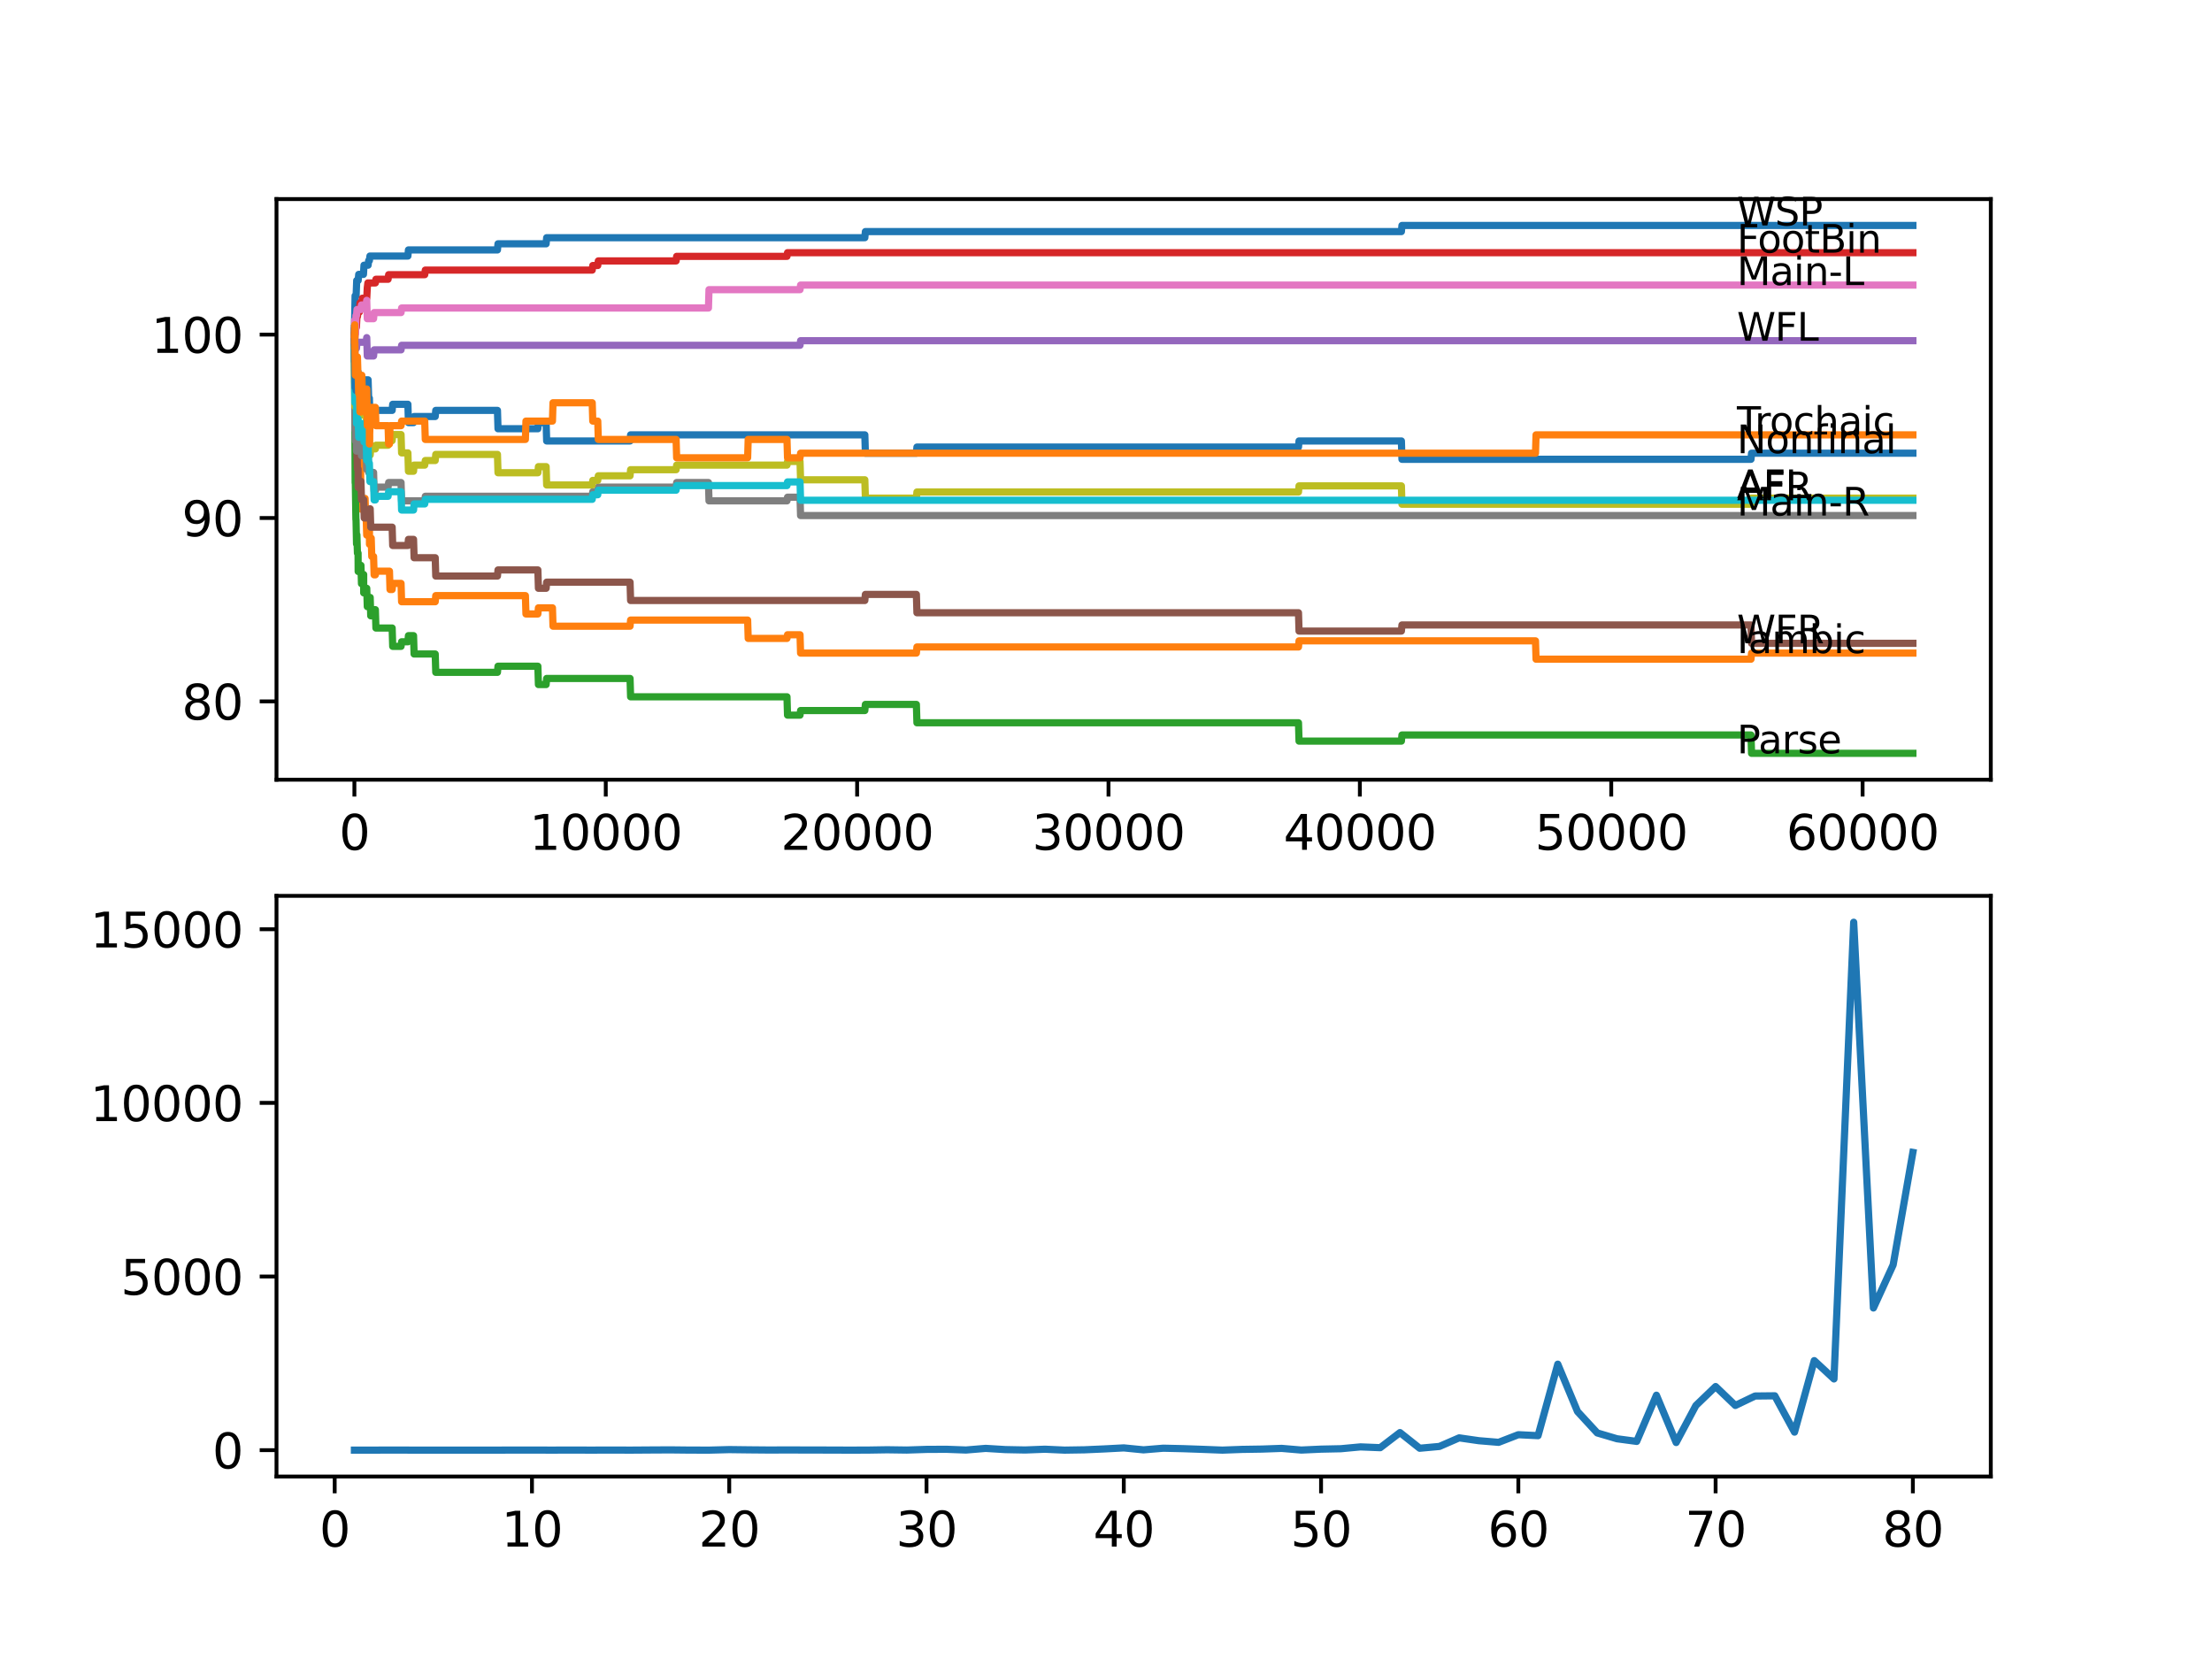 <?xml version="1.0" encoding="utf-8" standalone="no"?>
<!DOCTYPE svg PUBLIC "-//W3C//DTD SVG 1.1//EN"
  "http://www.w3.org/Graphics/SVG/1.1/DTD/svg11.dtd">
<svg xmlns:xlink="http://www.w3.org/1999/xlink" width="460.8pt" height="345.6pt" viewBox="0 0 460.8 345.6" xmlns="http://www.w3.org/2000/svg" version="1.1">
 <defs>
  <style type="text/css">*{stroke-linejoin: round; stroke-linecap: butt}</style>
 </defs>
 <g id="figure_1">
  <g id="patch_1">
   <path d="M 0 345.6 
L 460.8 345.6 
L 460.8 0 
L 0 0 
z
" style="fill: #ffffff"/>
  </g>
  <g id="axes_1">
   <g id="patch_2">
    <path d="M 57.6 162.432 
L 414.72 162.432 
L 414.72 41.472 
L 57.6 41.472 
z
" style="fill: #ffffff"/>
   </g>
   <g id="matplotlib.axis_1">
    <g id="xtick_1">
     <g id="line2d_1">
      <defs>
       <path id="m9a04170267" d="M 0 0 
L 0 3.5 
" style="stroke: #000000; stroke-width: 0.8"/>
      </defs>
      <g>
       <use xlink:href="#m9a04170267" x="73.827" y="162.432" style="stroke: #000000; stroke-width: 0.8"/>
      </g>
     </g>
     <g id="text_1">
      <!-- 0 -->
      <g transform="translate(70.646 177.03)scale(0.1 -0.1)">
       <defs>
        <path id="DejaVuSans-30" d="M 2034 4250 
Q 1547 4250 1301 3770 
Q 1056 3291 1056 2328 
Q 1056 1369 1301 889 
Q 1547 409 2034 409 
Q 2525 409 2770 889 
Q 3016 1369 3016 2328 
Q 3016 3291 2770 3770 
Q 2525 4250 2034 4250 
z
M 2034 4750 
Q 2819 4750 3233 4129 
Q 3647 3509 3647 2328 
Q 3647 1150 3233 529 
Q 2819 -91 2034 -91 
Q 1250 -91 836 529 
Q 422 1150 422 2328 
Q 422 3509 836 4129 
Q 1250 4750 2034 4750 
z
" transform="scale(0.016)"/>
       </defs>
       <use xlink:href="#DejaVuSans-30"/>
      </g>
     </g>
    </g>
    <g id="xtick_2">
     <g id="line2d_2">
      <g>
       <use xlink:href="#m9a04170267" x="126.192" y="162.432" style="stroke: #000000; stroke-width: 0.8"/>
      </g>
     </g>
     <g id="text_2">
      <!-- 10000 -->
      <g transform="translate(110.286 177.03)scale(0.1 -0.1)">
       <defs>
        <path id="DejaVuSans-31" d="M 794 531 
L 1825 531 
L 1825 4091 
L 703 3866 
L 703 4441 
L 1819 4666 
L 2450 4666 
L 2450 531 
L 3481 531 
L 3481 0 
L 794 0 
L 794 531 
z
" transform="scale(0.016)"/>
       </defs>
       <use xlink:href="#DejaVuSans-31"/>
       <use xlink:href="#DejaVuSans-30" x="63.623"/>
       <use xlink:href="#DejaVuSans-30" x="127.246"/>
       <use xlink:href="#DejaVuSans-30" x="190.869"/>
       <use xlink:href="#DejaVuSans-30" x="254.492"/>
      </g>
     </g>
    </g>
    <g id="xtick_3">
     <g id="line2d_3">
      <g>
       <use xlink:href="#m9a04170267" x="178.556" y="162.432" style="stroke: #000000; stroke-width: 0.8"/>
      </g>
     </g>
     <g id="text_3">
      <!-- 20000 -->
      <g transform="translate(162.65 177.03)scale(0.1 -0.1)">
       <defs>
        <path id="DejaVuSans-32" d="M 1228 531 
L 3431 531 
L 3431 0 
L 469 0 
L 469 531 
Q 828 903 1448 1529 
Q 2069 2156 2228 2338 
Q 2531 2678 2651 2914 
Q 2772 3150 2772 3378 
Q 2772 3750 2511 3984 
Q 2250 4219 1831 4219 
Q 1534 4219 1204 4116 
Q 875 4013 500 3803 
L 500 4441 
Q 881 4594 1212 4672 
Q 1544 4750 1819 4750 
Q 2544 4750 2975 4387 
Q 3406 4025 3406 3419 
Q 3406 3131 3298 2873 
Q 3191 2616 2906 2266 
Q 2828 2175 2409 1742 
Q 1991 1309 1228 531 
z
" transform="scale(0.016)"/>
       </defs>
       <use xlink:href="#DejaVuSans-32"/>
       <use xlink:href="#DejaVuSans-30" x="63.623"/>
       <use xlink:href="#DejaVuSans-30" x="127.246"/>
       <use xlink:href="#DejaVuSans-30" x="190.869"/>
       <use xlink:href="#DejaVuSans-30" x="254.492"/>
      </g>
     </g>
    </g>
    <g id="xtick_4">
     <g id="line2d_4">
      <g>
       <use xlink:href="#m9a04170267" x="230.921" y="162.432" style="stroke: #000000; stroke-width: 0.8"/>
      </g>
     </g>
     <g id="text_4">
      <!-- 30000 -->
      <g transform="translate(215.015 177.03)scale(0.1 -0.1)">
       <defs>
        <path id="DejaVuSans-33" d="M 2597 2516 
Q 3050 2419 3304 2112 
Q 3559 1806 3559 1356 
Q 3559 666 3084 287 
Q 2609 -91 1734 -91 
Q 1441 -91 1130 -33 
Q 819 25 488 141 
L 488 750 
Q 750 597 1062 519 
Q 1375 441 1716 441 
Q 2309 441 2620 675 
Q 2931 909 2931 1356 
Q 2931 1769 2642 2001 
Q 2353 2234 1838 2234 
L 1294 2234 
L 1294 2753 
L 1863 2753 
Q 2328 2753 2575 2939 
Q 2822 3125 2822 3475 
Q 2822 3834 2567 4026 
Q 2313 4219 1838 4219 
Q 1578 4219 1281 4162 
Q 984 4106 628 3988 
L 628 4550 
Q 988 4650 1302 4700 
Q 1616 4750 1894 4750 
Q 2613 4750 3031 4423 
Q 3450 4097 3450 3541 
Q 3450 3153 3228 2886 
Q 3006 2619 2597 2516 
z
" transform="scale(0.016)"/>
       </defs>
       <use xlink:href="#DejaVuSans-33"/>
       <use xlink:href="#DejaVuSans-30" x="63.623"/>
       <use xlink:href="#DejaVuSans-30" x="127.246"/>
       <use xlink:href="#DejaVuSans-30" x="190.869"/>
       <use xlink:href="#DejaVuSans-30" x="254.492"/>
      </g>
     </g>
    </g>
    <g id="xtick_5">
     <g id="line2d_5">
      <g>
       <use xlink:href="#m9a04170267" x="283.285" y="162.432" style="stroke: #000000; stroke-width: 0.8"/>
      </g>
     </g>
     <g id="text_5">
      <!-- 40000 -->
      <g transform="translate(267.379 177.03)scale(0.1 -0.1)">
       <defs>
        <path id="DejaVuSans-34" d="M 2419 4116 
L 825 1625 
L 2419 1625 
L 2419 4116 
z
M 2253 4666 
L 3047 4666 
L 3047 1625 
L 3713 1625 
L 3713 1100 
L 3047 1100 
L 3047 0 
L 2419 0 
L 2419 1100 
L 313 1100 
L 313 1709 
L 2253 4666 
z
" transform="scale(0.016)"/>
       </defs>
       <use xlink:href="#DejaVuSans-34"/>
       <use xlink:href="#DejaVuSans-30" x="63.623"/>
       <use xlink:href="#DejaVuSans-30" x="127.246"/>
       <use xlink:href="#DejaVuSans-30" x="190.869"/>
       <use xlink:href="#DejaVuSans-30" x="254.492"/>
      </g>
     </g>
    </g>
    <g id="xtick_6">
     <g id="line2d_6">
      <g>
       <use xlink:href="#m9a04170267" x="335.65" y="162.432" style="stroke: #000000; stroke-width: 0.8"/>
      </g>
     </g>
     <g id="text_6">
      <!-- 50000 -->
      <g transform="translate(319.744 177.03)scale(0.1 -0.1)">
       <defs>
        <path id="DejaVuSans-35" d="M 691 4666 
L 3169 4666 
L 3169 4134 
L 1269 4134 
L 1269 2991 
Q 1406 3038 1543 3061 
Q 1681 3084 1819 3084 
Q 2600 3084 3056 2656 
Q 3513 2228 3513 1497 
Q 3513 744 3044 326 
Q 2575 -91 1722 -91 
Q 1428 -91 1123 -41 
Q 819 9 494 109 
L 494 744 
Q 775 591 1075 516 
Q 1375 441 1709 441 
Q 2250 441 2565 725 
Q 2881 1009 2881 1497 
Q 2881 1984 2565 2268 
Q 2250 2553 1709 2553 
Q 1456 2553 1204 2497 
Q 953 2441 691 2322 
L 691 4666 
z
" transform="scale(0.016)"/>
       </defs>
       <use xlink:href="#DejaVuSans-35"/>
       <use xlink:href="#DejaVuSans-30" x="63.623"/>
       <use xlink:href="#DejaVuSans-30" x="127.246"/>
       <use xlink:href="#DejaVuSans-30" x="190.869"/>
       <use xlink:href="#DejaVuSans-30" x="254.492"/>
      </g>
     </g>
    </g>
    <g id="xtick_7">
     <g id="line2d_7">
      <g>
       <use xlink:href="#m9a04170267" x="388.014" y="162.432" style="stroke: #000000; stroke-width: 0.8"/>
      </g>
     </g>
     <g id="text_7">
      <!-- 60000 -->
      <g transform="translate(372.108 177.03)scale(0.1 -0.1)">
       <defs>
        <path id="DejaVuSans-36" d="M 2113 2584 
Q 1688 2584 1439 2293 
Q 1191 2003 1191 1497 
Q 1191 994 1439 701 
Q 1688 409 2113 409 
Q 2538 409 2786 701 
Q 3034 994 3034 1497 
Q 3034 2003 2786 2293 
Q 2538 2584 2113 2584 
z
M 3366 4563 
L 3366 3988 
Q 3128 4100 2886 4159 
Q 2644 4219 2406 4219 
Q 1781 4219 1451 3797 
Q 1122 3375 1075 2522 
Q 1259 2794 1537 2939 
Q 1816 3084 2150 3084 
Q 2853 3084 3261 2657 
Q 3669 2231 3669 1497 
Q 3669 778 3244 343 
Q 2819 -91 2113 -91 
Q 1303 -91 875 529 
Q 447 1150 447 2328 
Q 447 3434 972 4092 
Q 1497 4750 2381 4750 
Q 2619 4750 2861 4703 
Q 3103 4656 3366 4563 
z
" transform="scale(0.016)"/>
       </defs>
       <use xlink:href="#DejaVuSans-36"/>
       <use xlink:href="#DejaVuSans-30" x="63.623"/>
       <use xlink:href="#DejaVuSans-30" x="127.246"/>
       <use xlink:href="#DejaVuSans-30" x="190.869"/>
       <use xlink:href="#DejaVuSans-30" x="254.492"/>
      </g>
     </g>
    </g>
   </g>
   <g id="matplotlib.axis_2">
    <g id="ytick_1">
     <g id="line2d_8">
      <defs>
       <path id="mec14434738" d="M 0 0 
L -3.5 0 
" style="stroke: #000000; stroke-width: 0.8"/>
      </defs>
      <g>
       <use xlink:href="#mec14434738" x="57.6" y="146.109" style="stroke: #000000; stroke-width: 0.8"/>
      </g>
     </g>
     <g id="text_8">
      <!-- 80 -->
      <g transform="translate(37.875 149.909)scale(0.1 -0.1)">
       <defs>
        <path id="DejaVuSans-38" d="M 2034 2216 
Q 1584 2216 1326 1975 
Q 1069 1734 1069 1313 
Q 1069 891 1326 650 
Q 1584 409 2034 409 
Q 2484 409 2743 651 
Q 3003 894 3003 1313 
Q 3003 1734 2745 1975 
Q 2488 2216 2034 2216 
z
M 1403 2484 
Q 997 2584 770 2862 
Q 544 3141 544 3541 
Q 544 4100 942 4425 
Q 1341 4750 2034 4750 
Q 2731 4750 3128 4425 
Q 3525 4100 3525 3541 
Q 3525 3141 3298 2862 
Q 3072 2584 2669 2484 
Q 3125 2378 3379 2068 
Q 3634 1759 3634 1313 
Q 3634 634 3220 271 
Q 2806 -91 2034 -91 
Q 1263 -91 848 271 
Q 434 634 434 1313 
Q 434 1759 690 2068 
Q 947 2378 1403 2484 
z
M 1172 3481 
Q 1172 3119 1398 2916 
Q 1625 2713 2034 2713 
Q 2441 2713 2670 2916 
Q 2900 3119 2900 3481 
Q 2900 3844 2670 4047 
Q 2441 4250 2034 4250 
Q 1625 4250 1398 4047 
Q 1172 3844 1172 3481 
z
" transform="scale(0.016)"/>
       </defs>
       <use xlink:href="#DejaVuSans-38"/>
       <use xlink:href="#DejaVuSans-30" x="63.623"/>
      </g>
     </g>
    </g>
    <g id="ytick_2">
     <g id="line2d_9">
      <g>
       <use xlink:href="#mec14434738" x="57.6" y="107.905" style="stroke: #000000; stroke-width: 0.8"/>
      </g>
     </g>
     <g id="text_9">
      <!-- 90 -->
      <g transform="translate(37.875 111.705)scale(0.1 -0.1)">
       <defs>
        <path id="DejaVuSans-39" d="M 703 97 
L 703 672 
Q 941 559 1184 500 
Q 1428 441 1663 441 
Q 2288 441 2617 861 
Q 2947 1281 2994 2138 
Q 2813 1869 2534 1725 
Q 2256 1581 1919 1581 
Q 1219 1581 811 2004 
Q 403 2428 403 3163 
Q 403 3881 828 4315 
Q 1253 4750 1959 4750 
Q 2769 4750 3195 4129 
Q 3622 3509 3622 2328 
Q 3622 1225 3098 567 
Q 2575 -91 1691 -91 
Q 1453 -91 1209 -44 
Q 966 3 703 97 
z
M 1959 2075 
Q 2384 2075 2632 2365 
Q 2881 2656 2881 3163 
Q 2881 3666 2632 3958 
Q 2384 4250 1959 4250 
Q 1534 4250 1286 3958 
Q 1038 3666 1038 3163 
Q 1038 2656 1286 2365 
Q 1534 2075 1959 2075 
z
" transform="scale(0.016)"/>
       </defs>
       <use xlink:href="#DejaVuSans-39"/>
       <use xlink:href="#DejaVuSans-30" x="63.623"/>
      </g>
     </g>
    </g>
    <g id="ytick_3">
     <g id="line2d_10">
      <g>
       <use xlink:href="#mec14434738" x="57.6" y="69.702" style="stroke: #000000; stroke-width: 0.8"/>
      </g>
     </g>
     <g id="text_10">
      <!-- 100 -->
      <g transform="translate(31.512 73.501)scale(0.1 -0.1)">
       <use xlink:href="#DejaVuSans-31"/>
       <use xlink:href="#DejaVuSans-30" x="63.623"/>
       <use xlink:href="#DejaVuSans-30" x="127.246"/>
      </g>
     </g>
    </g>
   </g>
   <g id="line2d_11">
    <path d="M 73.833 68.428 
L 73.838 68.428 
L 73.974 61.615 
L 74.189 61.615 
L 74.309 58.431 
L 74.613 58.431 
L 74.728 57.158 
L 75.713 57.158 
L 75.828 55.248 
L 76.681 55.248 
L 76.797 54.293 
L 76.948 54.293 
L 77.064 53.338 
L 84.971 53.338 
L 85.086 52.064 
L 103.628 52.064 
L 103.743 50.791 
L 113.766 50.791 
L 113.881 49.517 
L 180.159 49.517 
L 180.274 48.244 
L 291.936 48.244 
L 292.051 46.97 
L 398.487 46.97 
L 398.487 46.97 
" clip-path="url(#p9eb94f5af1)" style="fill: none; stroke: #1f77b4; stroke-width: 1.5; stroke-linecap: square"/>
   </g>
   <g id="line2d_12">
    <path d="M 73.833 69.702 
L 73.854 69.702 
L 73.979 81.99 
L 74.032 80.08 
L 74.037 83.901 
L 74.079 83.901 
L 74.121 83.901 
L 74.22 81.863 
L 74.346 97.145 
L 74.461 95.871 
L 74.592 95.871 
L 74.707 94.598 
L 74.964 94.598 
L 75.079 98.418 
L 75.131 98.418 
L 75.189 106.059 
L 75.247 105.104 
L 75.76 105.104 
L 75.875 103.83 
L 76.053 103.83 
L 76.168 107.651 
L 76.278 107.651 
L 76.393 111.471 
L 76.681 111.471 
L 76.797 110.516 
L 76.948 110.516 
L 76.964 109.561 
L 76.969 113.381 
L 77.043 113.381 
L 77.116 113.381 
L 77.231 112.108 
L 77.331 112.108 
L 77.446 115.928 
L 77.823 115.928 
L 77.938 119.749 
L 78.195 119.749 
L 78.31 118.985 
L 81.132 118.985 
L 81.248 122.805 
L 81.693 122.805 
L 81.808 121.532 
L 83.546 121.532 
L 83.662 125.352 
L 90.663 125.352 
L 90.778 124.078 
L 109.451 124.078 
L 109.566 127.899 
L 112.048 127.899 
L 112.164 126.625 
L 115.085 126.625 
L 115.201 130.446 
L 131.25 130.446 
L 131.366 129.172 
L 155.746 129.172 
L 155.862 132.993 
L 163.942 132.993 
L 164.057 132.229 
L 166.659 132.229 
L 166.774 136.049 
L 190.899 136.049 
L 191.014 134.776 
L 270.498 134.776 
L 270.613 133.502 
L 319.872 133.502 
L 319.988 137.322 
L 364.765 137.322 
L 364.88 136.049 
L 398.487 136.049 
L 398.487 136.049 
" clip-path="url(#p9eb94f5af1)" style="fill: none; stroke: #ff7f0e; stroke-width: 1.5; stroke-linecap: square"/>
   </g>
   <g id="line2d_13">
    <path d="M 73.833 68.428 
L 73.985 100.583 
L 74.021 100.583 
L 74.142 108.224 
L 74.168 108.224 
L 74.273 113.318 
L 74.283 111.407 
L 74.346 111.407 
L 74.461 115.228 
L 74.592 115.228 
L 74.613 119.048 
L 74.702 117.775 
L 75.189 117.775 
L 75.304 121.595 
L 75.713 121.595 
L 75.76 119.685 
L 75.765 123.505 
L 75.817 123.505 
L 76.278 123.505 
L 76.393 122.55 
L 76.399 122.55 
L 76.514 126.371 
L 76.681 126.371 
L 76.797 125.416 
L 76.948 125.416 
L 77.064 124.46 
L 77.116 124.46 
L 77.231 128.281 
L 77.823 128.281 
L 77.938 127.007 
L 78.195 127.007 
L 78.31 130.828 
L 81.693 130.828 
L 81.808 134.648 
L 83.546 134.648 
L 83.662 133.693 
L 84.971 133.693 
L 85.086 132.42 
L 86.149 132.42 
L 86.264 136.24 
L 90.663 136.24 
L 90.778 140.06 
L 103.628 140.06 
L 103.743 138.787 
L 112.048 138.787 
L 112.164 142.607 
L 113.766 142.607 
L 113.881 141.334 
L 131.25 141.334 
L 131.366 145.154 
L 163.942 145.154 
L 164.057 148.975 
L 166.659 148.975 
L 166.774 148.02 
L 180.159 148.02 
L 180.274 146.746 
L 190.899 146.746 
L 191.014 150.566 
L 270.498 150.566 
L 270.613 154.387 
L 291.936 154.387 
L 292.051 153.113 
L 364.765 153.113 
L 364.88 156.934 
L 398.487 156.934 
L 398.487 156.934 
" clip-path="url(#p9eb94f5af1)" style="fill: none; stroke: #2ca02c; stroke-width: 1.5; stroke-linecap: square"/>
   </g>
   <g id="line2d_14">
    <path d="M 73.833 69.702 
L 73.869 69.702 
L 73.88 68.746 
L 73.885 72.567 
L 73.979 69.574 
L 74.021 69.574 
L 74.142 68.173 
L 74.241 68.173 
L 74.362 65.945 
L 74.461 65.945 
L 74.576 64.99 
L 74.88 64.99 
L 75 63.08 
L 75.372 63.08 
L 75.487 62.124 
L 76.399 62.124 
L 76.514 59.896 
L 76.519 59.896 
L 76.634 58.941 
L 78.195 58.941 
L 78.31 58.177 
L 80.844 58.177 
L 80.96 57.222 
L 88.479 57.222 
L 88.594 56.266 
L 123.37 56.266 
L 123.485 55.311 
L 124.522 55.311 
L 124.637 54.356 
L 140.844 54.356 
L 140.959 53.401 
L 163.942 53.401 
L 164.057 52.637 
L 398.487 52.637 
L 398.487 52.637 
" clip-path="url(#p9eb94f5af1)" style="fill: none; stroke: #d62728; stroke-width: 1.5; stroke-linecap: square"/>
   </g>
   <g id="line2d_15">
    <path d="M 73.833 69.702 
L 73.89 69.702 
L 73.932 73.522 
L 74 72.567 
L 74.257 72.567 
L 74.372 71.293 
L 76.278 71.293 
L 76.393 70.338 
L 76.399 70.338 
L 76.514 74.159 
L 77.823 74.159 
L 77.938 72.885 
L 83.546 72.885 
L 83.662 71.93 
L 166.659 71.93 
L 166.774 70.975 
L 398.487 70.975 
L 398.487 70.975 
" clip-path="url(#p9eb94f5af1)" style="fill: none; stroke: #9467bd; stroke-width: 1.5; stroke-linecap: square"/>
   </g>
   <g id="line2d_16">
    <path d="M 73.833 69.702 
L 73.953 81.163 
L 73.979 79.889 
L 74.026 87.53 
L 74.037 87.53 
L 74.168 87.53 
L 74.283 93.897 
L 74.346 93.897 
L 74.461 97.718 
L 74.592 97.718 
L 74.613 101.538 
L 74.702 100.265 
L 75.189 100.265 
L 75.304 104.085 
L 75.76 104.085 
L 75.875 107.905 
L 76.681 107.905 
L 76.797 106.95 
L 76.948 106.95 
L 77.064 105.995 
L 77.116 105.995 
L 77.231 109.816 
L 81.693 109.816 
L 81.808 113.636 
L 84.971 113.636 
L 85.086 112.363 
L 86.149 112.363 
L 86.264 116.183 
L 90.663 116.183 
L 90.778 120.003 
L 103.628 120.003 
L 103.743 118.73 
L 112.048 118.73 
L 112.164 122.55 
L 113.766 122.55 
L 113.881 121.277 
L 131.25 121.277 
L 131.366 125.097 
L 180.159 125.097 
L 180.274 123.824 
L 190.899 123.824 
L 191.014 127.644 
L 270.498 127.644 
L 270.613 131.465 
L 291.936 131.465 
L 292.051 130.191 
L 364.765 130.191 
L 364.88 134.011 
L 398.487 134.011 
L 398.487 134.011 
" clip-path="url(#p9eb94f5af1)" style="fill: none; stroke: #8c564b; stroke-width: 1.5; stroke-linecap: square"/>
   </g>
   <g id="line2d_17">
    <path d="M 73.833 68.428 
L 73.854 68.428 
L 73.89 66.709 
L 73.896 70.529 
L 73.953 69.574 
L 74.037 69.574 
L 74.152 65.754 
L 74.257 65.754 
L 74.372 64.48 
L 75.189 64.48 
L 75.304 63.525 
L 76.278 63.525 
L 76.393 62.57 
L 76.399 62.57 
L 76.514 66.391 
L 77.823 66.391 
L 77.938 65.117 
L 83.546 65.117 
L 83.662 64.162 
L 147.583 64.162 
L 147.698 60.342 
L 166.659 60.342 
L 166.774 59.386 
L 398.487 59.386 
L 398.487 59.386 
" clip-path="url(#p9eb94f5af1)" style="fill: none; stroke: #e377c2; stroke-width: 1.5; stroke-linecap: square"/>
   </g>
   <g id="line2d_18">
    <path d="M 73.833 73.522 
L 73.948 89.631 
L 73.964 88.676 
L 74.021 88.676 
L 74.037 88.039 
L 74.042 91.86 
L 74.105 91.86 
L 74.121 91.86 
L 74.236 91.096 
L 74.241 91.096 
L 74.257 90.141 
L 74.262 93.961 
L 74.335 93.961 
L 74.461 93.961 
L 74.576 93.006 
L 74.88 93.006 
L 75 91.096 
L 75.189 91.096 
L 75.304 94.916 
L 75.372 94.916 
L 75.487 93.961 
L 76.278 93.961 
L 76.393 97.781 
L 76.399 97.781 
L 76.514 95.553 
L 76.519 95.553 
L 76.634 94.598 
L 76.681 94.598 
L 76.797 98.418 
L 77.823 98.418 
L 77.938 102.239 
L 78.195 102.239 
L 78.31 101.474 
L 80.844 101.474 
L 80.96 100.519 
L 83.546 100.519 
L 83.662 104.34 
L 88.479 104.34 
L 88.594 103.385 
L 123.37 103.385 
L 123.485 102.43 
L 124.522 102.43 
L 124.637 101.474 
L 140.844 101.474 
L 140.959 100.519 
L 147.583 100.519 
L 147.698 104.34 
L 163.942 104.34 
L 164.057 103.576 
L 166.659 103.576 
L 166.774 107.396 
L 398.487 107.396 
L 398.487 107.396 
" clip-path="url(#p9eb94f5af1)" style="fill: none; stroke: #7f7f7f; stroke-width: 1.5; stroke-linecap: square"/>
   </g>
   <g id="line2d_19">
    <path d="M 73.833 73.522 
L 73.838 72.248 
L 73.911 79.762 
L 73.917 78.998 
L 73.927 78.998 
L 73.932 78.043 
L 73.958 84.728 
L 74.011 83.455 
L 74.021 83.455 
L 74.142 82.054 
L 74.168 82.054 
L 74.189 80.781 
L 74.194 84.601 
L 74.273 82.372 
L 74.346 86.193 
L 74.383 84.919 
L 74.461 84.919 
L 74.576 83.964 
L 74.592 83.964 
L 74.613 82.691 
L 74.618 86.511 
L 74.692 86.511 
L 74.88 86.511 
L 75 84.601 
L 75.189 84.601 
L 75.304 83.646 
L 75.372 83.646 
L 75.487 82.691 
L 75.713 82.691 
L 75.76 86.511 
L 75.823 85.238 
L 76.278 85.238 
L 76.393 89.058 
L 76.404 89.058 
L 76.524 87.148 
L 76.681 87.148 
L 76.797 90.968 
L 76.948 90.968 
L 77.064 94.789 
L 77.116 94.789 
L 77.231 93.515 
L 78.195 93.515 
L 78.31 92.751 
L 80.844 92.751 
L 80.96 91.796 
L 81.693 91.796 
L 81.808 90.523 
L 83.546 90.523 
L 83.662 94.343 
L 84.971 94.343 
L 85.086 98.163 
L 86.149 98.163 
L 86.264 96.89 
L 88.479 96.89 
L 88.594 95.935 
L 90.663 95.935 
L 90.778 94.661 
L 103.628 94.661 
L 103.743 98.482 
L 112.048 98.482 
L 112.164 97.208 
L 113.766 97.208 
L 113.881 101.029 
L 123.37 101.029 
L 123.485 100.074 
L 124.522 100.074 
L 124.637 99.119 
L 131.25 99.119 
L 131.366 97.845 
L 140.844 97.845 
L 140.959 96.89 
L 163.942 96.89 
L 164.057 96.126 
L 166.659 96.126 
L 166.774 99.946 
L 180.159 99.946 
L 180.274 103.767 
L 190.899 103.767 
L 191.014 102.493 
L 270.498 102.493 
L 270.613 101.22 
L 291.936 101.22 
L 292.051 105.04 
L 364.765 105.04 
L 364.88 103.767 
L 398.487 103.767 
L 398.487 103.767 
" clip-path="url(#p9eb94f5af1)" style="fill: none; stroke: #bcbd22; stroke-width: 1.5; stroke-linecap: square"/>
   </g>
   <g id="line2d_20">
    <path d="M 73.833 73.522 
L 73.948 83.901 
L 73.953 82.946 
L 74.021 82.946 
L 74.142 81.545 
L 74.241 81.545 
L 74.257 80.59 
L 74.278 88.23 
L 74.314 88.23 
L 74.461 88.23 
L 74.576 87.275 
L 74.613 87.275 
L 74.728 91.096 
L 74.88 91.096 
L 75 89.186 
L 75.372 89.186 
L 75.487 88.23 
L 75.713 88.23 
L 75.828 92.051 
L 76.278 92.051 
L 76.393 95.871 
L 76.399 95.871 
L 76.514 93.643 
L 76.519 93.643 
L 76.634 92.688 
L 76.681 92.688 
L 76.797 96.508 
L 76.948 96.508 
L 77.064 100.328 
L 77.823 100.328 
L 77.938 104.149 
L 78.195 104.149 
L 78.31 103.385 
L 80.844 103.385 
L 80.96 102.43 
L 83.546 102.43 
L 83.662 106.25 
L 86.149 106.25 
L 86.264 104.976 
L 88.479 104.976 
L 88.594 104.021 
L 123.37 104.021 
L 123.485 103.066 
L 124.522 103.066 
L 124.637 102.111 
L 140.844 102.111 
L 140.959 101.156 
L 163.942 101.156 
L 164.057 100.392 
L 166.659 100.392 
L 166.774 104.212 
L 398.487 104.212 
L 398.487 104.212 
" clip-path="url(#p9eb94f5af1)" style="fill: none; stroke: #17becf; stroke-width: 1.5; stroke-linecap: square"/>
   </g>
   <g id="line2d_21">
    <path d="M 73.833 69.702 
L 73.838 68.428 
L 73.864 75.305 
L 73.906 74.031 
L 73.979 80.717 
L 74.021 79.444 
L 74.136 78.807 
L 74.168 78.807 
L 74.189 77.533 
L 74.194 81.354 
L 74.273 80.08 
L 74.346 80.08 
L 74.461 78.807 
L 74.592 78.807 
L 74.613 77.533 
L 74.618 81.354 
L 74.692 81.354 
L 75.189 81.354 
L 75.304 80.399 
L 75.76 80.399 
L 75.875 79.125 
L 76.681 79.125 
L 76.797 82.946 
L 76.948 82.946 
L 77.064 86.766 
L 77.116 86.766 
L 77.231 85.492 
L 81.693 85.492 
L 81.808 84.219 
L 84.971 84.219 
L 85.086 88.039 
L 86.149 88.039 
L 86.264 86.766 
L 90.663 86.766 
L 90.778 85.492 
L 103.628 85.492 
L 103.743 89.313 
L 112.048 89.313 
L 112.164 88.039 
L 113.766 88.039 
L 113.881 91.86 
L 131.25 91.86 
L 131.366 90.586 
L 180.159 90.586 
L 180.274 94.407 
L 190.899 94.407 
L 191.014 93.133 
L 270.498 93.133 
L 270.613 91.86 
L 291.936 91.86 
L 292.051 95.68 
L 364.765 95.68 
L 364.88 94.407 
L 398.487 94.407 
L 398.487 94.407 
" clip-path="url(#p9eb94f5af1)" style="fill: none; stroke: #1f77b4; stroke-width: 1.5; stroke-linecap: square"/>
   </g>
   <g id="line2d_22">
    <path d="M 73.833 69.702 
L 73.911 67.664 
L 73.88 71.484 
L 73.927 71.484 
L 74.032 78.17 
L 74.037 74.35 
L 74.121 74.35 
L 74.22 78.17 
L 74.231 74.35 
L 74.241 74.35 
L 74.33 78.17 
L 74.351 74.35 
L 74.461 74.35 
L 74.576 78.17 
L 74.613 78.17 
L 74.728 81.99 
L 74.88 81.99 
L 74.995 85.811 
L 75.131 85.811 
L 75.252 78.17 
L 75.372 78.17 
L 75.487 81.99 
L 75.713 81.99 
L 75.828 85.811 
L 76.053 85.811 
L 76.168 81.99 
L 76.278 81.99 
L 76.393 81.035 
L 76.404 81.035 
L 76.524 88.676 
L 76.948 88.676 
L 76.964 92.497 
L 77.058 88.676 
L 77.331 88.676 
L 77.446 84.856 
L 78.195 84.856 
L 78.31 88.676 
L 80.844 88.676 
L 80.96 92.497 
L 81.132 92.497 
L 81.248 88.676 
L 83.546 88.676 
L 83.662 87.721 
L 88.479 87.721 
L 88.594 91.541 
L 109.451 91.541 
L 109.566 87.721 
L 115.085 87.721 
L 115.201 83.901 
L 123.37 83.901 
L 123.485 87.721 
L 124.522 87.721 
L 124.637 91.541 
L 140.844 91.541 
L 140.959 95.362 
L 155.746 95.362 
L 155.862 91.541 
L 163.942 91.541 
L 164.057 95.362 
L 166.659 95.362 
L 166.774 94.407 
L 319.872 94.407 
L 319.988 90.586 
L 398.487 90.586 
L 398.487 90.586 
" clip-path="url(#p9eb94f5af1)" style="fill: none; stroke: #ff7f0e; stroke-width: 1.5; stroke-linecap: square"/>
   </g>
   <g id="patch_3">
    <path d="M 57.6 162.432 
L 57.6 41.472 
" style="fill: none; stroke: #000000; stroke-width: 0.8; stroke-linejoin: miter; stroke-linecap: square"/>
   </g>
   <g id="patch_4">
    <path d="M 414.72 162.432 
L 414.72 41.472 
" style="fill: none; stroke: #000000; stroke-width: 0.8; stroke-linejoin: miter; stroke-linecap: square"/>
   </g>
   <g id="patch_5">
    <path d="M 57.6 162.432 
L 414.72 162.432 
" style="fill: none; stroke: #000000; stroke-width: 0.8; stroke-linejoin: miter; stroke-linecap: square"/>
   </g>
   <g id="patch_6">
    <path d="M 57.6 41.472 
L 414.72 41.472 
" style="fill: none; stroke: #000000; stroke-width: 0.8; stroke-linejoin: miter; stroke-linecap: square"/>
   </g>
   <g id="text_11">
    <!-- WSP -->
    <g transform="translate(361.832 46.97)scale(0.08 -0.08)">
     <defs>
      <path id="DejaVuSans-57" d="M 213 4666 
L 850 4666 
L 1831 722 
L 2809 4666 
L 3519 4666 
L 4500 722 
L 5478 4666 
L 6119 4666 
L 4947 0 
L 4153 0 
L 3169 4050 
L 2175 0 
L 1381 0 
L 213 4666 
z
" transform="scale(0.016)"/>
      <path id="DejaVuSans-53" d="M 3425 4513 
L 3425 3897 
Q 3066 4069 2747 4153 
Q 2428 4238 2131 4238 
Q 1616 4238 1336 4038 
Q 1056 3838 1056 3469 
Q 1056 3159 1242 3001 
Q 1428 2844 1947 2747 
L 2328 2669 
Q 3034 2534 3370 2195 
Q 3706 1856 3706 1288 
Q 3706 609 3251 259 
Q 2797 -91 1919 -91 
Q 1588 -91 1214 -16 
Q 841 59 441 206 
L 441 856 
Q 825 641 1194 531 
Q 1563 422 1919 422 
Q 2459 422 2753 634 
Q 3047 847 3047 1241 
Q 3047 1584 2836 1778 
Q 2625 1972 2144 2069 
L 1759 2144 
Q 1053 2284 737 2584 
Q 422 2884 422 3419 
Q 422 4038 858 4394 
Q 1294 4750 2059 4750 
Q 2388 4750 2728 4690 
Q 3069 4631 3425 4513 
z
" transform="scale(0.016)"/>
      <path id="DejaVuSans-50" d="M 1259 4147 
L 1259 2394 
L 2053 2394 
Q 2494 2394 2734 2622 
Q 2975 2850 2975 3272 
Q 2975 3691 2734 3919 
Q 2494 4147 2053 4147 
L 1259 4147 
z
M 628 4666 
L 2053 4666 
Q 2838 4666 3239 4311 
Q 3641 3956 3641 3272 
Q 3641 2581 3239 2228 
Q 2838 1875 2053 1875 
L 1259 1875 
L 1259 0 
L 628 0 
L 628 4666 
z
" transform="scale(0.016)"/>
     </defs>
     <use xlink:href="#DejaVuSans-57"/>
     <use xlink:href="#DejaVuSans-53" x="98.877"/>
     <use xlink:href="#DejaVuSans-50" x="162.354"/>
    </g>
   </g>
   <g id="text_12">
    <!-- Iambic -->
    <g transform="translate(361.832 136.049)scale(0.08 -0.08)">
     <defs>
      <path id="DejaVuSans-49" d="M 628 4666 
L 1259 4666 
L 1259 0 
L 628 0 
L 628 4666 
z
" transform="scale(0.016)"/>
      <path id="DejaVuSans-61" d="M 2194 1759 
Q 1497 1759 1228 1600 
Q 959 1441 959 1056 
Q 959 750 1161 570 
Q 1363 391 1709 391 
Q 2188 391 2477 730 
Q 2766 1069 2766 1631 
L 2766 1759 
L 2194 1759 
z
M 3341 1997 
L 3341 0 
L 2766 0 
L 2766 531 
Q 2569 213 2275 61 
Q 1981 -91 1556 -91 
Q 1019 -91 701 211 
Q 384 513 384 1019 
Q 384 1609 779 1909 
Q 1175 2209 1959 2209 
L 2766 2209 
L 2766 2266 
Q 2766 2663 2505 2880 
Q 2244 3097 1772 3097 
Q 1472 3097 1187 3025 
Q 903 2953 641 2809 
L 641 3341 
Q 956 3463 1253 3523 
Q 1550 3584 1831 3584 
Q 2591 3584 2966 3190 
Q 3341 2797 3341 1997 
z
" transform="scale(0.016)"/>
      <path id="DejaVuSans-6d" d="M 3328 2828 
Q 3544 3216 3844 3400 
Q 4144 3584 4550 3584 
Q 5097 3584 5394 3201 
Q 5691 2819 5691 2113 
L 5691 0 
L 5113 0 
L 5113 2094 
Q 5113 2597 4934 2840 
Q 4756 3084 4391 3084 
Q 3944 3084 3684 2787 
Q 3425 2491 3425 1978 
L 3425 0 
L 2847 0 
L 2847 2094 
Q 2847 2600 2669 2842 
Q 2491 3084 2119 3084 
Q 1678 3084 1418 2786 
Q 1159 2488 1159 1978 
L 1159 0 
L 581 0 
L 581 3500 
L 1159 3500 
L 1159 2956 
Q 1356 3278 1631 3431 
Q 1906 3584 2284 3584 
Q 2666 3584 2933 3390 
Q 3200 3197 3328 2828 
z
" transform="scale(0.016)"/>
      <path id="DejaVuSans-62" d="M 3116 1747 
Q 3116 2381 2855 2742 
Q 2594 3103 2138 3103 
Q 1681 3103 1420 2742 
Q 1159 2381 1159 1747 
Q 1159 1113 1420 752 
Q 1681 391 2138 391 
Q 2594 391 2855 752 
Q 3116 1113 3116 1747 
z
M 1159 2969 
Q 1341 3281 1617 3432 
Q 1894 3584 2278 3584 
Q 2916 3584 3314 3078 
Q 3713 2572 3713 1747 
Q 3713 922 3314 415 
Q 2916 -91 2278 -91 
Q 1894 -91 1617 61 
Q 1341 213 1159 525 
L 1159 0 
L 581 0 
L 581 4863 
L 1159 4863 
L 1159 2969 
z
" transform="scale(0.016)"/>
      <path id="DejaVuSans-69" d="M 603 3500 
L 1178 3500 
L 1178 0 
L 603 0 
L 603 3500 
z
M 603 4863 
L 1178 4863 
L 1178 4134 
L 603 4134 
L 603 4863 
z
" transform="scale(0.016)"/>
      <path id="DejaVuSans-63" d="M 3122 3366 
L 3122 2828 
Q 2878 2963 2633 3030 
Q 2388 3097 2138 3097 
Q 1578 3097 1268 2742 
Q 959 2388 959 1747 
Q 959 1106 1268 751 
Q 1578 397 2138 397 
Q 2388 397 2633 464 
Q 2878 531 3122 666 
L 3122 134 
Q 2881 22 2623 -34 
Q 2366 -91 2075 -91 
Q 1284 -91 818 406 
Q 353 903 353 1747 
Q 353 2603 823 3093 
Q 1294 3584 2113 3584 
Q 2378 3584 2631 3529 
Q 2884 3475 3122 3366 
z
" transform="scale(0.016)"/>
     </defs>
     <use xlink:href="#DejaVuSans-49"/>
     <use xlink:href="#DejaVuSans-61" x="29.492"/>
     <use xlink:href="#DejaVuSans-6d" x="90.771"/>
     <use xlink:href="#DejaVuSans-62" x="188.184"/>
     <use xlink:href="#DejaVuSans-69" x="251.66"/>
     <use xlink:href="#DejaVuSans-63" x="279.443"/>
    </g>
   </g>
   <g id="text_13">
    <!-- Parse -->
    <g transform="translate(361.832 156.934)scale(0.08 -0.08)">
     <defs>
      <path id="DejaVuSans-72" d="M 2631 2963 
Q 2534 3019 2420 3045 
Q 2306 3072 2169 3072 
Q 1681 3072 1420 2755 
Q 1159 2438 1159 1844 
L 1159 0 
L 581 0 
L 581 3500 
L 1159 3500 
L 1159 2956 
Q 1341 3275 1631 3429 
Q 1922 3584 2338 3584 
Q 2397 3584 2469 3576 
Q 2541 3569 2628 3553 
L 2631 2963 
z
" transform="scale(0.016)"/>
      <path id="DejaVuSans-73" d="M 2834 3397 
L 2834 2853 
Q 2591 2978 2328 3040 
Q 2066 3103 1784 3103 
Q 1356 3103 1142 2972 
Q 928 2841 928 2578 
Q 928 2378 1081 2264 
Q 1234 2150 1697 2047 
L 1894 2003 
Q 2506 1872 2764 1633 
Q 3022 1394 3022 966 
Q 3022 478 2636 193 
Q 2250 -91 1575 -91 
Q 1294 -91 989 -36 
Q 684 19 347 128 
L 347 722 
Q 666 556 975 473 
Q 1284 391 1588 391 
Q 1994 391 2212 530 
Q 2431 669 2431 922 
Q 2431 1156 2273 1281 
Q 2116 1406 1581 1522 
L 1381 1569 
Q 847 1681 609 1914 
Q 372 2147 372 2553 
Q 372 3047 722 3315 
Q 1072 3584 1716 3584 
Q 2034 3584 2315 3537 
Q 2597 3491 2834 3397 
z
" transform="scale(0.016)"/>
      <path id="DejaVuSans-65" d="M 3597 1894 
L 3597 1613 
L 953 1613 
Q 991 1019 1311 708 
Q 1631 397 2203 397 
Q 2534 397 2845 478 
Q 3156 559 3463 722 
L 3463 178 
Q 3153 47 2828 -22 
Q 2503 -91 2169 -91 
Q 1331 -91 842 396 
Q 353 884 353 1716 
Q 353 2575 817 3079 
Q 1281 3584 2069 3584 
Q 2775 3584 3186 3129 
Q 3597 2675 3597 1894 
z
M 3022 2063 
Q 3016 2534 2758 2815 
Q 2500 3097 2075 3097 
Q 1594 3097 1305 2825 
Q 1016 2553 972 2059 
L 3022 2063 
z
" transform="scale(0.016)"/>
     </defs>
     <use xlink:href="#DejaVuSans-50"/>
     <use xlink:href="#DejaVuSans-61" x="55.803"/>
     <use xlink:href="#DejaVuSans-72" x="117.082"/>
     <use xlink:href="#DejaVuSans-73" x="158.195"/>
     <use xlink:href="#DejaVuSans-65" x="210.295"/>
    </g>
   </g>
   <g id="text_14">
    <!-- FootBin -->
    <g transform="translate(361.832 52.637)scale(0.08 -0.08)">
     <defs>
      <path id="DejaVuSans-46" d="M 628 4666 
L 3309 4666 
L 3309 4134 
L 1259 4134 
L 1259 2759 
L 3109 2759 
L 3109 2228 
L 1259 2228 
L 1259 0 
L 628 0 
L 628 4666 
z
" transform="scale(0.016)"/>
      <path id="DejaVuSans-6f" d="M 1959 3097 
Q 1497 3097 1228 2736 
Q 959 2375 959 1747 
Q 959 1119 1226 758 
Q 1494 397 1959 397 
Q 2419 397 2687 759 
Q 2956 1122 2956 1747 
Q 2956 2369 2687 2733 
Q 2419 3097 1959 3097 
z
M 1959 3584 
Q 2709 3584 3137 3096 
Q 3566 2609 3566 1747 
Q 3566 888 3137 398 
Q 2709 -91 1959 -91 
Q 1206 -91 779 398 
Q 353 888 353 1747 
Q 353 2609 779 3096 
Q 1206 3584 1959 3584 
z
" transform="scale(0.016)"/>
      <path id="DejaVuSans-74" d="M 1172 4494 
L 1172 3500 
L 2356 3500 
L 2356 3053 
L 1172 3053 
L 1172 1153 
Q 1172 725 1289 603 
Q 1406 481 1766 481 
L 2356 481 
L 2356 0 
L 1766 0 
Q 1100 0 847 248 
Q 594 497 594 1153 
L 594 3053 
L 172 3053 
L 172 3500 
L 594 3500 
L 594 4494 
L 1172 4494 
z
" transform="scale(0.016)"/>
      <path id="DejaVuSans-42" d="M 1259 2228 
L 1259 519 
L 2272 519 
Q 2781 519 3026 730 
Q 3272 941 3272 1375 
Q 3272 1813 3026 2020 
Q 2781 2228 2272 2228 
L 1259 2228 
z
M 1259 4147 
L 1259 2741 
L 2194 2741 
Q 2656 2741 2882 2914 
Q 3109 3088 3109 3444 
Q 3109 3797 2882 3972 
Q 2656 4147 2194 4147 
L 1259 4147 
z
M 628 4666 
L 2241 4666 
Q 2963 4666 3353 4366 
Q 3744 4066 3744 3513 
Q 3744 3084 3544 2831 
Q 3344 2578 2956 2516 
Q 3422 2416 3680 2098 
Q 3938 1781 3938 1306 
Q 3938 681 3513 340 
Q 3088 0 2303 0 
L 628 0 
L 628 4666 
z
" transform="scale(0.016)"/>
      <path id="DejaVuSans-6e" d="M 3513 2113 
L 3513 0 
L 2938 0 
L 2938 2094 
Q 2938 2591 2744 2837 
Q 2550 3084 2163 3084 
Q 1697 3084 1428 2787 
Q 1159 2491 1159 1978 
L 1159 0 
L 581 0 
L 581 3500 
L 1159 3500 
L 1159 2956 
Q 1366 3272 1645 3428 
Q 1925 3584 2291 3584 
Q 2894 3584 3203 3211 
Q 3513 2838 3513 2113 
z
" transform="scale(0.016)"/>
     </defs>
     <use xlink:href="#DejaVuSans-46"/>
     <use xlink:href="#DejaVuSans-6f" x="53.895"/>
     <use xlink:href="#DejaVuSans-6f" x="115.076"/>
     <use xlink:href="#DejaVuSans-74" x="176.258"/>
     <use xlink:href="#DejaVuSans-42" x="215.467"/>
     <use xlink:href="#DejaVuSans-69" x="284.07"/>
     <use xlink:href="#DejaVuSans-6e" x="311.854"/>
    </g>
   </g>
   <g id="text_15">
    <!-- WFL -->
    <g transform="translate(361.832 70.975)scale(0.08 -0.08)">
     <defs>
      <path id="DejaVuSans-4c" d="M 628 4666 
L 1259 4666 
L 1259 531 
L 3531 531 
L 3531 0 
L 628 0 
L 628 4666 
z
" transform="scale(0.016)"/>
     </defs>
     <use xlink:href="#DejaVuSans-57"/>
     <use xlink:href="#DejaVuSans-46" x="98.877"/>
     <use xlink:href="#DejaVuSans-4c" x="156.396"/>
    </g>
   </g>
   <g id="text_16">
    <!-- WFR -->
    <g transform="translate(361.832 134.011)scale(0.08 -0.08)">
     <defs>
      <path id="DejaVuSans-52" d="M 2841 2188 
Q 3044 2119 3236 1894 
Q 3428 1669 3622 1275 
L 4263 0 
L 3584 0 
L 2988 1197 
Q 2756 1666 2539 1819 
Q 2322 1972 1947 1972 
L 1259 1972 
L 1259 0 
L 628 0 
L 628 4666 
L 2053 4666 
Q 2853 4666 3247 4331 
Q 3641 3997 3641 3322 
Q 3641 2881 3436 2590 
Q 3231 2300 2841 2188 
z
M 1259 4147 
L 1259 2491 
L 2053 2491 
Q 2509 2491 2742 2702 
Q 2975 2913 2975 3322 
Q 2975 3731 2742 3939 
Q 2509 4147 2053 4147 
L 1259 4147 
z
" transform="scale(0.016)"/>
     </defs>
     <use xlink:href="#DejaVuSans-57"/>
     <use xlink:href="#DejaVuSans-46" x="98.877"/>
     <use xlink:href="#DejaVuSans-52" x="156.396"/>
    </g>
   </g>
   <g id="text_17">
    <!-- Main-L -->
    <g transform="translate(361.832 59.386)scale(0.08 -0.08)">
     <defs>
      <path id="DejaVuSans-4d" d="M 628 4666 
L 1569 4666 
L 2759 1491 
L 3956 4666 
L 4897 4666 
L 4897 0 
L 4281 0 
L 4281 4097 
L 3078 897 
L 2444 897 
L 1241 4097 
L 1241 0 
L 628 0 
L 628 4666 
z
" transform="scale(0.016)"/>
      <path id="DejaVuSans-2d" d="M 313 2009 
L 1997 2009 
L 1997 1497 
L 313 1497 
L 313 2009 
z
" transform="scale(0.016)"/>
     </defs>
     <use xlink:href="#DejaVuSans-4d"/>
     <use xlink:href="#DejaVuSans-61" x="86.279"/>
     <use xlink:href="#DejaVuSans-69" x="147.559"/>
     <use xlink:href="#DejaVuSans-6e" x="175.342"/>
     <use xlink:href="#DejaVuSans-2d" x="238.721"/>
     <use xlink:href="#DejaVuSans-4c" x="274.805"/>
    </g>
   </g>
   <g id="text_18">
    <!-- Main-R -->
    <g transform="translate(361.832 107.396)scale(0.08 -0.08)">
     <use xlink:href="#DejaVuSans-4d"/>
     <use xlink:href="#DejaVuSans-61" x="86.279"/>
     <use xlink:href="#DejaVuSans-69" x="147.559"/>
     <use xlink:href="#DejaVuSans-6e" x="175.342"/>
     <use xlink:href="#DejaVuSans-2d" x="238.721"/>
     <use xlink:href="#DejaVuSans-52" x="274.805"/>
    </g>
   </g>
   <g id="text_19">
    <!-- AFL -->
    <g transform="translate(361.832 103.767)scale(0.08 -0.08)">
     <defs>
      <path id="DejaVuSans-41" d="M 2188 4044 
L 1331 1722 
L 3047 1722 
L 2188 4044 
z
M 1831 4666 
L 2547 4666 
L 4325 0 
L 3669 0 
L 3244 1197 
L 1141 1197 
L 716 0 
L 50 0 
L 1831 4666 
z
" transform="scale(0.016)"/>
     </defs>
     <use xlink:href="#DejaVuSans-41"/>
     <use xlink:href="#DejaVuSans-46" x="68.408"/>
     <use xlink:href="#DejaVuSans-4c" x="125.928"/>
    </g>
   </g>
   <g id="text_20">
    <!-- AFR -->
    <g transform="translate(361.832 104.212)scale(0.08 -0.08)">
     <use xlink:href="#DejaVuSans-41"/>
     <use xlink:href="#DejaVuSans-46" x="68.408"/>
     <use xlink:href="#DejaVuSans-52" x="125.928"/>
    </g>
   </g>
   <g id="text_21">
    <!-- Nonfinal -->
    <g transform="translate(361.832 94.407)scale(0.08 -0.08)">
     <defs>
      <path id="DejaVuSans-4e" d="M 628 4666 
L 1478 4666 
L 3547 763 
L 3547 4666 
L 4159 4666 
L 4159 0 
L 3309 0 
L 1241 3903 
L 1241 0 
L 628 0 
L 628 4666 
z
" transform="scale(0.016)"/>
      <path id="DejaVuSans-66" d="M 2375 4863 
L 2375 4384 
L 1825 4384 
Q 1516 4384 1395 4259 
Q 1275 4134 1275 3809 
L 1275 3500 
L 2222 3500 
L 2222 3053 
L 1275 3053 
L 1275 0 
L 697 0 
L 697 3053 
L 147 3053 
L 147 3500 
L 697 3500 
L 697 3744 
Q 697 4328 969 4595 
Q 1241 4863 1831 4863 
L 2375 4863 
z
" transform="scale(0.016)"/>
      <path id="DejaVuSans-6c" d="M 603 4863 
L 1178 4863 
L 1178 0 
L 603 0 
L 603 4863 
z
" transform="scale(0.016)"/>
     </defs>
     <use xlink:href="#DejaVuSans-4e"/>
     <use xlink:href="#DejaVuSans-6f" x="74.805"/>
     <use xlink:href="#DejaVuSans-6e" x="135.986"/>
     <use xlink:href="#DejaVuSans-66" x="199.365"/>
     <use xlink:href="#DejaVuSans-69" x="234.57"/>
     <use xlink:href="#DejaVuSans-6e" x="262.354"/>
     <use xlink:href="#DejaVuSans-61" x="325.732"/>
     <use xlink:href="#DejaVuSans-6c" x="387.012"/>
    </g>
   </g>
   <g id="text_22">
    <!-- Trochaic -->
    <g transform="translate(361.832 90.586)scale(0.08 -0.08)">
     <defs>
      <path id="DejaVuSans-54" d="M -19 4666 
L 3928 4666 
L 3928 4134 
L 2272 4134 
L 2272 0 
L 1638 0 
L 1638 4134 
L -19 4134 
L -19 4666 
z
" transform="scale(0.016)"/>
      <path id="DejaVuSans-68" d="M 3513 2113 
L 3513 0 
L 2938 0 
L 2938 2094 
Q 2938 2591 2744 2837 
Q 2550 3084 2163 3084 
Q 1697 3084 1428 2787 
Q 1159 2491 1159 1978 
L 1159 0 
L 581 0 
L 581 4863 
L 1159 4863 
L 1159 2956 
Q 1366 3272 1645 3428 
Q 1925 3584 2291 3584 
Q 2894 3584 3203 3211 
Q 3513 2838 3513 2113 
z
" transform="scale(0.016)"/>
     </defs>
     <use xlink:href="#DejaVuSans-54"/>
     <use xlink:href="#DejaVuSans-72" x="46.334"/>
     <use xlink:href="#DejaVuSans-6f" x="85.197"/>
     <use xlink:href="#DejaVuSans-63" x="146.379"/>
     <use xlink:href="#DejaVuSans-68" x="201.359"/>
     <use xlink:href="#DejaVuSans-61" x="264.738"/>
     <use xlink:href="#DejaVuSans-69" x="326.018"/>
     <use xlink:href="#DejaVuSans-63" x="353.801"/>
    </g>
   </g>
  </g>
  <g id="axes_2">
   <g id="patch_7">
    <path d="M 57.6 307.584 
L 414.72 307.584 
L 414.72 186.624 
L 57.6 186.624 
z
" style="fill: #ffffff"/>
   </g>
   <g id="matplotlib.axis_3">
    <g id="xtick_8">
     <g id="line2d_23">
      <g>
       <use xlink:href="#m9a04170267" x="69.723" y="307.584" style="stroke: #000000; stroke-width: 0.8"/>
      </g>
     </g>
     <g id="text_23">
      <!-- 0 -->
      <g transform="translate(66.542 322.182)scale(0.1 -0.1)">
       <use xlink:href="#DejaVuSans-30"/>
      </g>
     </g>
    </g>
    <g id="xtick_9">
     <g id="line2d_24">
      <g>
       <use xlink:href="#m9a04170267" x="110.819" y="307.584" style="stroke: #000000; stroke-width: 0.8"/>
      </g>
     </g>
     <g id="text_24">
      <!-- 10 -->
      <g transform="translate(104.456 322.182)scale(0.1 -0.1)">
       <use xlink:href="#DejaVuSans-31"/>
       <use xlink:href="#DejaVuSans-30" x="63.623"/>
      </g>
     </g>
    </g>
    <g id="xtick_10">
     <g id="line2d_25">
      <g>
       <use xlink:href="#m9a04170267" x="151.914" y="307.584" style="stroke: #000000; stroke-width: 0.8"/>
      </g>
     </g>
     <g id="text_25">
      <!-- 20 -->
      <g transform="translate(145.552 322.182)scale(0.1 -0.1)">
       <use xlink:href="#DejaVuSans-32"/>
       <use xlink:href="#DejaVuSans-30" x="63.623"/>
      </g>
     </g>
    </g>
    <g id="xtick_11">
     <g id="line2d_26">
      <g>
       <use xlink:href="#m9a04170267" x="193.01" y="307.584" style="stroke: #000000; stroke-width: 0.8"/>
      </g>
     </g>
     <g id="text_26">
      <!-- 30 -->
      <g transform="translate(186.647 322.182)scale(0.1 -0.1)">
       <use xlink:href="#DejaVuSans-33"/>
       <use xlink:href="#DejaVuSans-30" x="63.623"/>
      </g>
     </g>
    </g>
    <g id="xtick_12">
     <g id="line2d_27">
      <g>
       <use xlink:href="#m9a04170267" x="234.105" y="307.584" style="stroke: #000000; stroke-width: 0.8"/>
      </g>
     </g>
     <g id="text_27">
      <!-- 40 -->
      <g transform="translate(227.743 322.182)scale(0.1 -0.1)">
       <use xlink:href="#DejaVuSans-34"/>
       <use xlink:href="#DejaVuSans-30" x="63.623"/>
      </g>
     </g>
    </g>
    <g id="xtick_13">
     <g id="line2d_28">
      <g>
       <use xlink:href="#m9a04170267" x="275.201" y="307.584" style="stroke: #000000; stroke-width: 0.8"/>
      </g>
     </g>
     <g id="text_28">
      <!-- 50 -->
      <g transform="translate(268.838 322.182)scale(0.1 -0.1)">
       <use xlink:href="#DejaVuSans-35"/>
       <use xlink:href="#DejaVuSans-30" x="63.623"/>
      </g>
     </g>
    </g>
    <g id="xtick_14">
     <g id="line2d_29">
      <g>
       <use xlink:href="#m9a04170267" x="316.296" y="307.584" style="stroke: #000000; stroke-width: 0.8"/>
      </g>
     </g>
     <g id="text_29">
      <!-- 60 -->
      <g transform="translate(309.934 322.182)scale(0.1 -0.1)">
       <use xlink:href="#DejaVuSans-36"/>
       <use xlink:href="#DejaVuSans-30" x="63.623"/>
      </g>
     </g>
    </g>
    <g id="xtick_15">
     <g id="line2d_30">
      <g>
       <use xlink:href="#m9a04170267" x="357.392" y="307.584" style="stroke: #000000; stroke-width: 0.8"/>
      </g>
     </g>
     <g id="text_30">
      <!-- 70 -->
      <g transform="translate(351.029 322.182)scale(0.1 -0.1)">
       <defs>
        <path id="DejaVuSans-37" d="M 525 4666 
L 3525 4666 
L 3525 4397 
L 1831 0 
L 1172 0 
L 2766 4134 
L 525 4134 
L 525 4666 
z
" transform="scale(0.016)"/>
       </defs>
       <use xlink:href="#DejaVuSans-37"/>
       <use xlink:href="#DejaVuSans-30" x="63.623"/>
      </g>
     </g>
    </g>
    <g id="xtick_16">
     <g id="line2d_31">
      <g>
       <use xlink:href="#m9a04170267" x="398.487" y="307.584" style="stroke: #000000; stroke-width: 0.8"/>
      </g>
     </g>
     <g id="text_31">
      <!-- 80 -->
      <g transform="translate(392.125 322.182)scale(0.1 -0.1)">
       <use xlink:href="#DejaVuSans-38"/>
       <use xlink:href="#DejaVuSans-30" x="63.623"/>
      </g>
     </g>
    </g>
   </g>
   <g id="matplotlib.axis_4">
    <g id="ytick_4">
     <g id="line2d_32">
      <g>
       <use xlink:href="#mec14434738" x="57.6" y="302.093" style="stroke: #000000; stroke-width: 0.8"/>
      </g>
     </g>
     <g id="text_32">
      <!-- 0 -->
      <g transform="translate(44.237 305.892)scale(0.1 -0.1)">
       <use xlink:href="#DejaVuSans-30"/>
      </g>
     </g>
    </g>
    <g id="ytick_5">
     <g id="line2d_33">
      <g>
       <use xlink:href="#mec14434738" x="57.6" y="265.921" style="stroke: #000000; stroke-width: 0.8"/>
      </g>
     </g>
     <g id="text_33">
      <!-- 5000 -->
      <g transform="translate(25.15 269.72)scale(0.1 -0.1)">
       <use xlink:href="#DejaVuSans-35"/>
       <use xlink:href="#DejaVuSans-30" x="63.623"/>
       <use xlink:href="#DejaVuSans-30" x="127.246"/>
       <use xlink:href="#DejaVuSans-30" x="190.869"/>
      </g>
     </g>
    </g>
    <g id="ytick_6">
     <g id="line2d_34">
      <g>
       <use xlink:href="#mec14434738" x="57.6" y="229.749" style="stroke: #000000; stroke-width: 0.8"/>
      </g>
     </g>
     <g id="text_34">
      <!-- 10000 -->
      <g transform="translate(18.788 233.548)scale(0.1 -0.1)">
       <use xlink:href="#DejaVuSans-31"/>
       <use xlink:href="#DejaVuSans-30" x="63.623"/>
       <use xlink:href="#DejaVuSans-30" x="127.246"/>
       <use xlink:href="#DejaVuSans-30" x="190.869"/>
       <use xlink:href="#DejaVuSans-30" x="254.492"/>
      </g>
     </g>
    </g>
    <g id="ytick_7">
     <g id="line2d_35">
      <g>
       <use xlink:href="#mec14434738" x="57.6" y="193.576" style="stroke: #000000; stroke-width: 0.8"/>
      </g>
     </g>
     <g id="text_35">
      <!-- 15000 -->
      <g transform="translate(18.788 197.376)scale(0.1 -0.1)">
       <use xlink:href="#DejaVuSans-31"/>
       <use xlink:href="#DejaVuSans-35" x="63.623"/>
       <use xlink:href="#DejaVuSans-30" x="127.246"/>
       <use xlink:href="#DejaVuSans-30" x="190.869"/>
       <use xlink:href="#DejaVuSans-30" x="254.492"/>
      </g>
     </g>
    </g>
   </g>
   <g id="line2d_36">
    <path d="M 73.833 302.086 
L 77.942 302.086 
L 82.052 302.071 
L 86.161 302.086 
L 90.271 302.086 
L 94.38 302.086 
L 98.49 302.086 
L 102.6 302.086 
L 106.709 302.079 
L 110.819 302.071 
L 114.928 302.086 
L 119.038 302.071 
L 123.147 302.086 
L 127.257 302.071 
L 131.366 302.086 
L 135.476 302.057 
L 139.586 302.035 
L 143.695 302.079 
L 147.805 302.086 
L 151.914 301.977 
L 156.024 302.028 
L 160.133 302.064 
L 164.243 302.05 
L 168.352 302.064 
L 172.462 302.071 
L 176.572 302.086 
L 180.681 302.079 
L 184.791 302.013 
L 188.9 302.071 
L 193.01 301.934 
L 197.119 301.912 
L 201.229 302.064 
L 205.338 301.724 
L 209.448 301.977 
L 213.557 302.057 
L 217.667 301.898 
L 221.777 302.086 
L 225.886 302.021 
L 229.996 301.84 
L 234.105 301.623 
L 238.215 302.028 
L 242.324 301.688 
L 246.434 301.782 
L 250.543 301.927 
L 254.653 302.086 
L 258.763 301.934 
L 262.872 301.869 
L 266.982 301.724 
L 271.091 302.071 
L 275.201 301.883 
L 279.31 301.796 
L 283.42 301.413 
L 287.529 301.579 
L 291.639 298.432 
L 295.748 301.695 
L 299.858 301.319 
L 303.968 299.532 
L 308.077 300.125 
L 312.187 300.465 
L 316.296 298.874 
L 320.406 299.076 
L 324.515 284.181 
L 328.625 294.048 
L 332.734 298.505 
L 336.844 299.72 
L 340.954 300.27 
L 345.063 290.648 
L 349.173 300.501 
L 353.282 292.797 
L 357.392 288.84 
L 361.501 292.782 
L 365.611 290.815 
L 369.72 290.771 
L 373.83 298.338 
L 377.94 283.443 
L 382.049 287.255 
L 386.159 192.122 
L 390.268 272.475 
L 394.378 263.497 
L 398.487 240.072 
" clip-path="url(#pdf09693762)" style="fill: none; stroke: #1f77b4; stroke-width: 1.5; stroke-linecap: square"/>
   </g>
   <g id="patch_8">
    <path d="M 57.6 307.584 
L 57.6 186.624 
" style="fill: none; stroke: #000000; stroke-width: 0.8; stroke-linejoin: miter; stroke-linecap: square"/>
   </g>
   <g id="patch_9">
    <path d="M 414.72 307.584 
L 414.72 186.624 
" style="fill: none; stroke: #000000; stroke-width: 0.8; stroke-linejoin: miter; stroke-linecap: square"/>
   </g>
   <g id="patch_10">
    <path d="M 57.6 307.584 
L 414.72 307.584 
" style="fill: none; stroke: #000000; stroke-width: 0.8; stroke-linejoin: miter; stroke-linecap: square"/>
   </g>
   <g id="patch_11">
    <path d="M 57.6 186.624 
L 414.72 186.624 
" style="fill: none; stroke: #000000; stroke-width: 0.8; stroke-linejoin: miter; stroke-linecap: square"/>
   </g>
  </g>
 </g>
 <defs>
  <clipPath id="p9eb94f5af1">
   <rect x="57.6" y="41.472" width="357.12" height="120.96"/>
  </clipPath>
  <clipPath id="pdf09693762">
   <rect x="57.6" y="186.624" width="357.12" height="120.96"/>
  </clipPath>
 </defs>
</svg>
